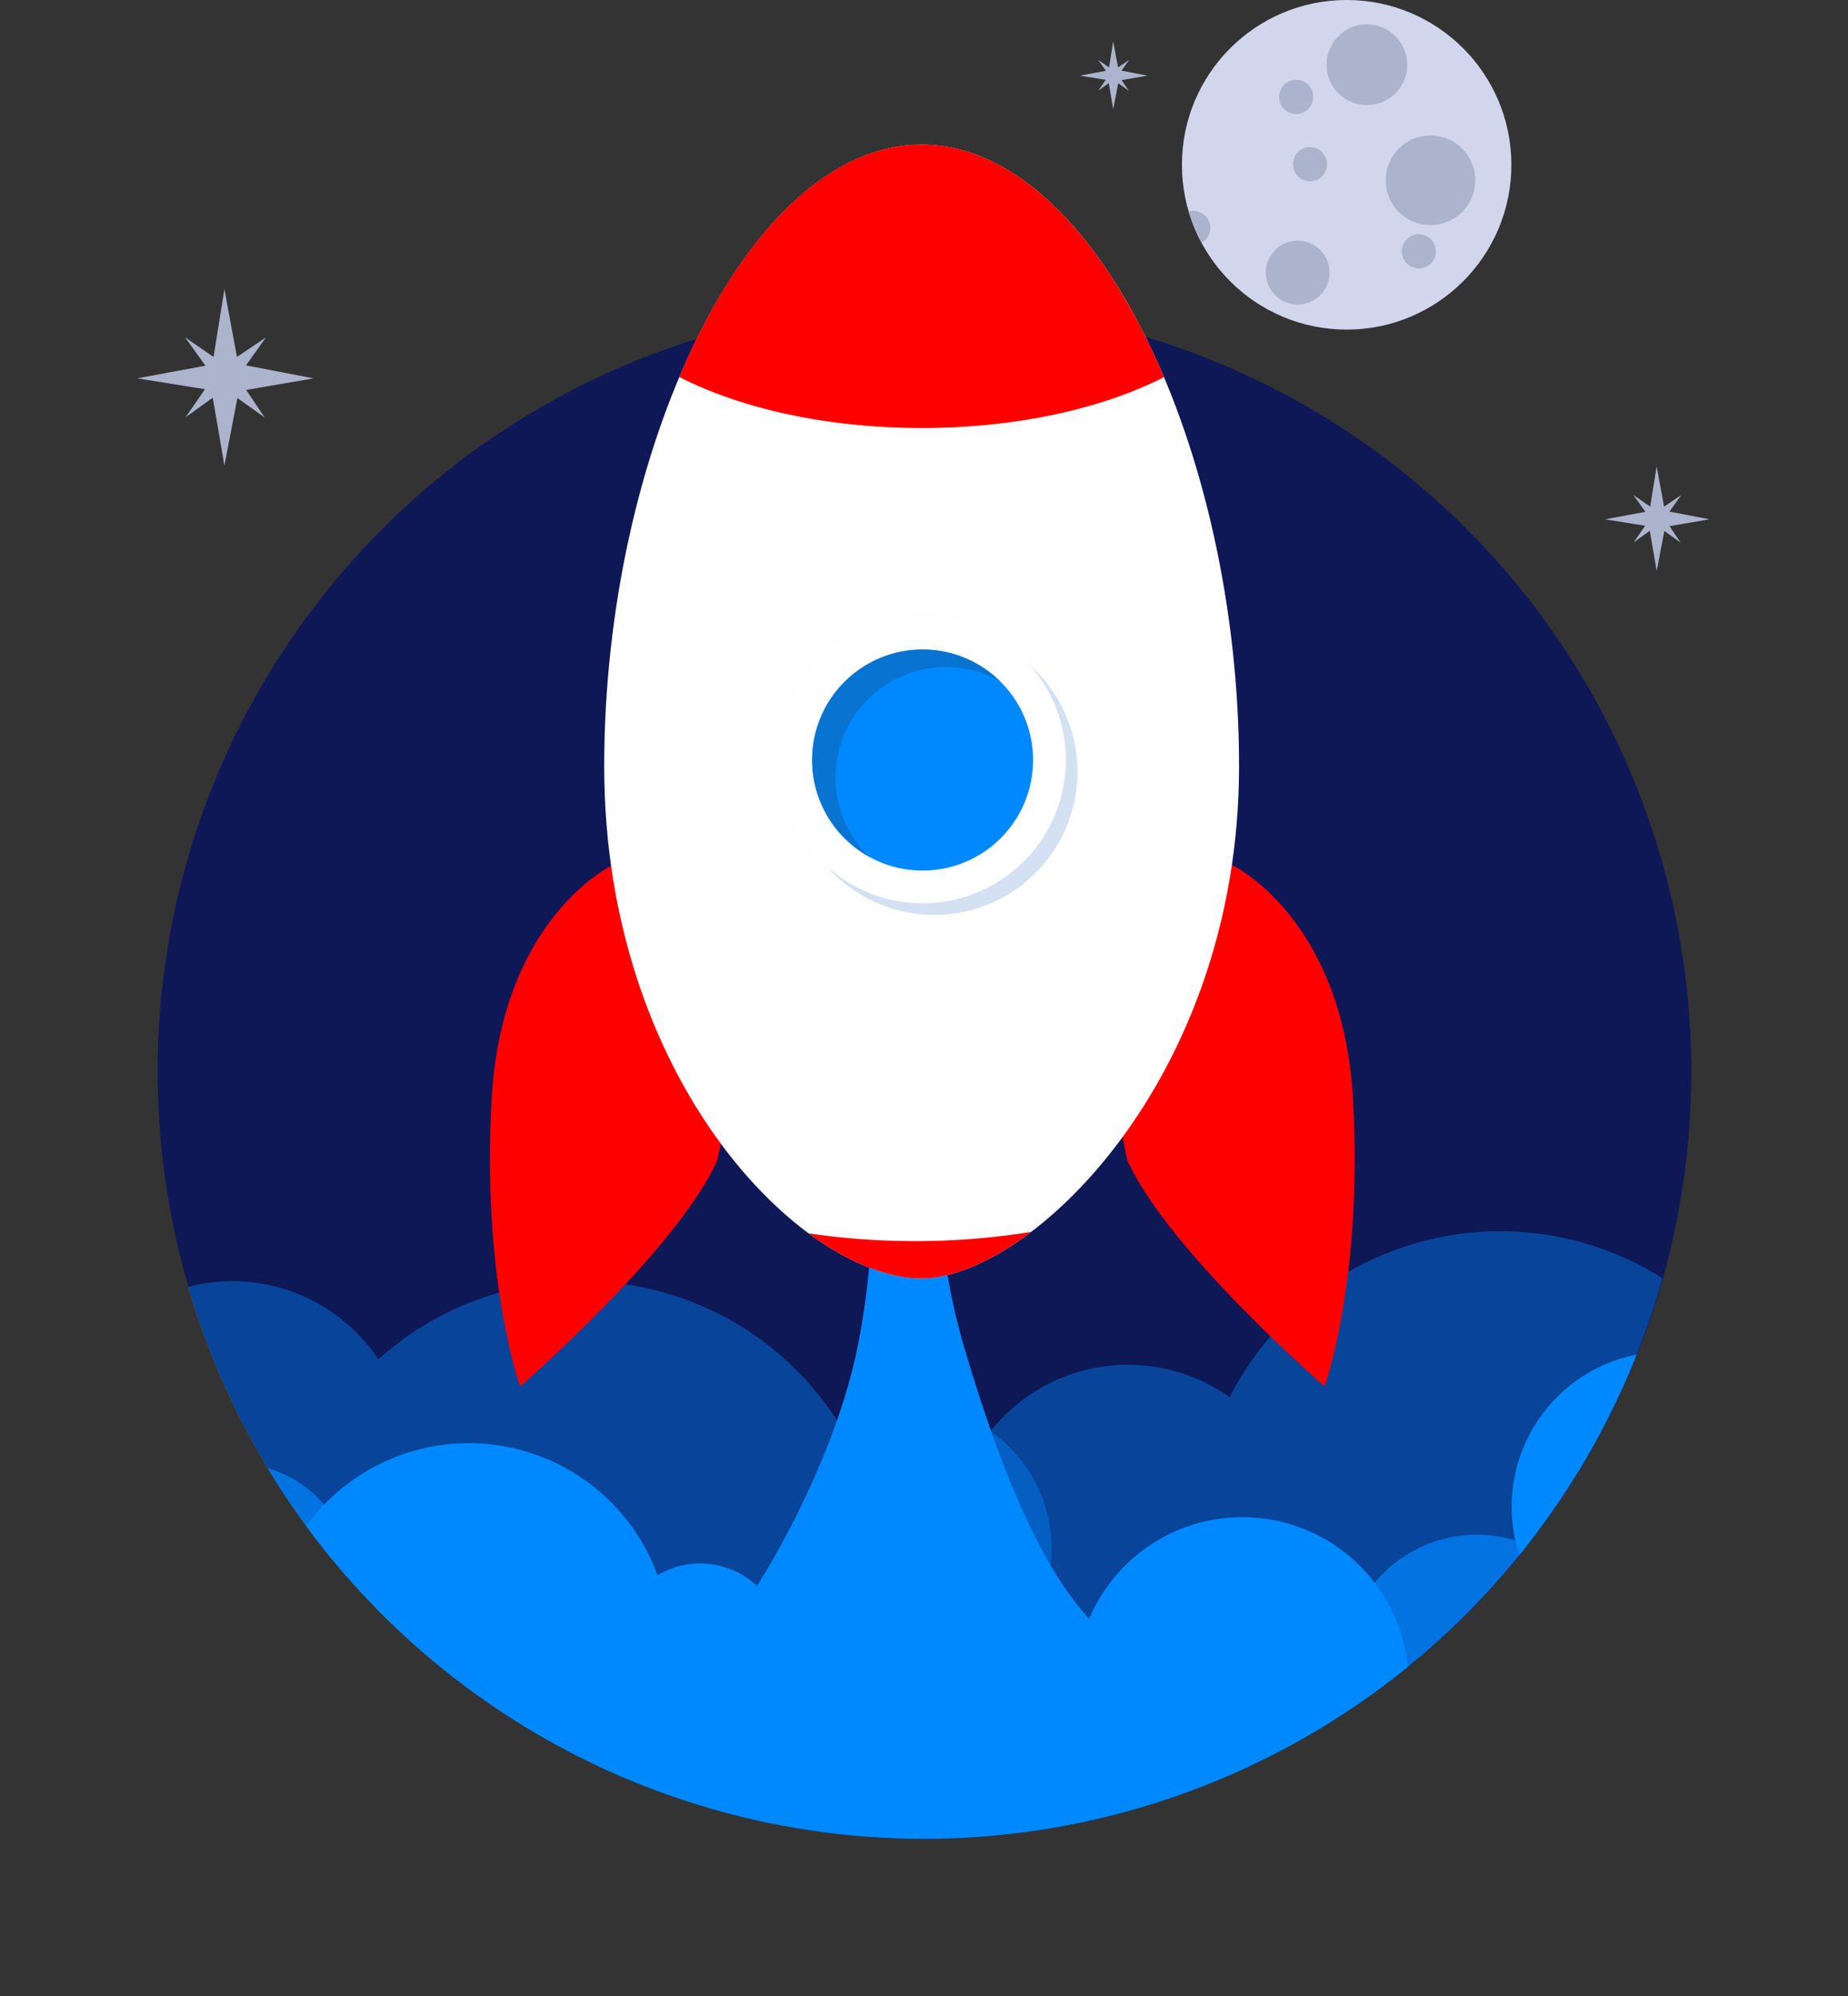<svg xmlns="http://www.w3.org/2000/svg" xmlns:xlink="http://www.w3.org/1999/xlink" width="163.928" height="176.993" viewBox="0 0 163.928 176.993"><rect x="0" y="0" width="163.928" height="176.993" fill="#333333" stroke="none"/><defs><clipPath id="a"><circle cx="68.013" cy="68.013" r="68.013" transform="translate(0 132.298) rotate(-76.554)" fill="#fff"/></clipPath></defs><g transform="translate(-679.622 -483.09)"><g transform="translate(679.622 483.09)"><circle cx="68.012" cy="68.012" r="68.012" transform="matrix(1, -0.017, 0.017, 1, 12.838, 28.149)" fill="#0e1857"/><g transform="translate(0 13.065)"><g transform="translate(0 0)" clip-path="url(#a)"><g transform="translate(5.022 80.193)"><path d="M766.546,751.715a12.649,12.649,0,0,0-6.164,1.6,26.929,26.929,0,0,0-40.842-5.673,15.585,15.585,0,1,0-8.648,23.628,26.934,26.934,0,0,0,52.083,5.349,12.706,12.706,0,1,0,3.57-24.9Z" transform="translate(-690.992 -720.369)" fill="#08f" opacity="0.4"/><path d="M940.854,732.373a12.644,12.644,0,0,0-5.186,3.7,26.927,26.927,0,0,0-40.168,9.313,15.587,15.587,0,1,0,.376,25.157,26.933,26.933,0,0,0,50.55-13.637,12.705,12.705,0,1,0-5.573-24.529Z" transform="translate(-791.44 -714.764)" fill="#08f" opacity="0.4"/><path d="M973.154,803.433A11.831,11.831,0,1,1,961.323,791.6,11.83,11.83,0,0,1,973.154,803.433Z" transform="translate(-835.321 -748.787)" fill="#08f" opacity="0.7"/><path d="M724.273,787.649a10.278,10.278,0,1,1-10.278-10.278A10.278,10.278,0,0,1,724.273,787.649Z" transform="translate(-698.096 -740.841)" fill="#08f" opacity="0.7"/><path d="M1010.734,768.607a13.754,13.754,0,1,1-13.754-13.754A13.754,13.754,0,0,1,1010.734,768.607Z" transform="translate(-854.156 -728.269)" fill="#08f"/><path d="M819.875,735.924a14.757,14.757,0,0,0-13.589,9c-4.508-4.857-8.105-13.835-11.294-24.751a58.94,58.94,0,0,1-1.305-25.511l-6.581.148s.936,14.161-1.283,25.585c-1.942,10-7.619,19.428-9.008,21.629a7.357,7.357,0,0,0-8.821-.948,17.828,17.828,0,1,0-7.98,21.641,12.165,12.165,0,0,0,23.04,3.987,12.161,12.161,0,0,0,10.82.5,12.165,12.165,0,0,0,19.561-3.252,14.753,14.753,0,1,0,6.439-28.027Z" transform="translate(-714.688 -694.663)" fill="#08f"/></g></g></g><g transform="translate(43.464 12.826)"><path d="M788.881,657.2s-9.789,4.643-10.7,20.69,2.523,25.534,2.523,25.534,13.827-12.01,17.46-19.984C798.167,683.44,804.625,658.31,788.881,657.2Z" transform="translate(-778.03 -593.315)" fill="red"/><path d="M913.736,657.2s9.789,4.643,10.7,20.69-2.522,25.534-2.522,25.534-13.827-12.01-17.46-19.984C904.451,683.44,897.991,658.31,913.736,657.2Z" transform="translate(-847.882 -593.315)" fill="red"/><g transform="translate(10.132)"><path d="M857.286,567.66c0,27.759-18.621,45.416-28.158,45.416-10.648,0-28.158-17.657-28.158-45.416s12.605-55.1,28.158-55.1S857.286,539.9,857.286,567.66Z" transform="translate(-800.97 -512.555)" fill="#fefefe"/><path d="M837.553,537.685c8.423,0,16.032-1.733,21.492-4.523-5.165-12.21-12.876-20.607-21.492-20.607s-16.329,8.4-21.494,20.607C821.52,535.952,829.129,537.685,837.553,537.685Z" transform="translate(-809.395 -512.555)" fill="#f86e3f"/><g transform="translate(15.542 41.859)"><path d="M863.907,622.374a12.7,12.7,0,1,1-12.7-12.7A12.7,12.7,0,0,1,863.907,622.374Z" transform="translate(-837.466 -608.635)" fill="#d4e1f3"/><path d="M861.567,620.033a12.7,12.7,0,1,1-12.7-12.7A12.7,12.7,0,0,1,861.567,620.033Z" transform="translate(-836.159 -607.329)" fill="#fff"/><path d="M862.335,623.708a9.8,9.8,0,1,1-9.8-9.8A9.8,9.8,0,0,1,862.335,623.708Z" transform="translate(-839.834 -611.003)" fill="#08f"/><path d="M844.808,625.258a9.791,9.791,0,0,1,14.588-8.542,9.794,9.794,0,1,0-11.649,15.533A9.767,9.767,0,0,1,844.808,625.258Z" transform="translate(-839.834 -611.003)" fill="#0873d1"/></g><path d="M856.114,513.655c.147-.043.295-.083.443-.121Q856.335,513.59,856.114,513.655Z" transform="translate(-831.759 -513.102)" fill="#fefefe"/><path d="M854.407,514.164c.15-.052.3-.1.449-.149C854.706,514.062,854.557,514.112,854.407,514.164Z" transform="translate(-830.805 -513.37)" fill="#fefefe"/><path d="M845.571,518.32q.306-.2.615-.393Q845.877,518.116,845.571,518.32Z" transform="translate(-825.872 -515.554)" fill="#fefefe"/><path d="M852.688,514.771c.156-.064.312-.126.469-.185C853,514.644,852.844,514.707,852.688,514.771Z" transform="translate(-829.846 -513.689)" fill="#fefefe"/><path d="M857.82,513.24c.149-.034.3-.065.448-.095C858.119,513.175,857.969,513.206,857.82,513.24Z" transform="translate(-832.711 -512.884)" fill="#fefefe"/><path d="M850.907,515.487c.175-.083.349-.163.525-.239C851.256,515.324,851.082,515.4,850.907,515.487Z" transform="translate(-828.851 -514.059)" fill="#fefefe"/><path d="M847.173,516.791q.718-.437,1.451-.794Q847.891,516.354,847.173,516.791Z" transform="translate(-826.767 -514.477)" fill="#fefefe"/><path d="M868.856,512.851c.156.022.312.044.468.071C869.168,512.9,869.013,512.873,868.856,512.851Z" transform="translate(-838.873 -512.72)" fill="#fefefe"/><path d="M870.607,513.144c.151.03.3.061.451.1C870.908,513.2,870.758,513.174,870.607,513.144Z" transform="translate(-839.85 -512.884)" fill="#fefefe"/><path d="M867.026,512.654c.172.013.344.027.515.047C867.371,512.681,867.2,512.667,867.026,512.654Z" transform="translate(-837.851 -512.61)" fill="#fefefe"/><path d="M859.531,512.923c.155-.027.31-.049.466-.071C859.841,512.873,859.686,512.9,859.531,512.923Z" transform="translate(-833.666 -512.721)" fill="#fefefe"/><path d="M862.983,512.578c.255-.015.511-.023.769-.023C863.494,512.555,863.238,512.563,862.983,512.578Z" transform="translate(-835.594 -512.555)" fill="#fefefe"/><path d="M861.253,512.7c.171-.02.343-.034.515-.047C861.6,512.667,861.424,512.681,861.253,512.7Z" transform="translate(-834.628 -512.61)" fill="#fefefe"/><path d="M830.044,530.221a35.04,35.04,0,0,1,2.587-3.1A35.04,35.04,0,0,0,830.044,530.221Z" transform="translate(-817.203 -520.686)" fill="#fefefe"/><path d="M824.541,541.242q.277-.459.558-.906Q824.817,540.784,824.541,541.242Z" transform="translate(-814.13 -528.067)" fill="#fefefe"/><path d="M825.923,539.112q.264-.417.534-.824Q826.187,538.694,825.923,539.112Z" transform="translate(-814.902 -526.923)" fill="#fefefe"/><path d="M827.289,537.063q.266-.4.537-.784Q827.555,536.665,827.289,537.063Z" transform="translate(-815.665 -525.801)" fill="#fefefe"/><path d="M828.661,535.071q.278-.4.563-.779Q828.94,534.676,828.661,535.071Z" transform="translate(-816.431 -524.691)" fill="#fefefe"/><path d="M843.982,519.462c.173-.126.349-.248.523-.368C844.331,519.214,844.155,519.335,843.982,519.462Z" transform="translate(-824.985 -516.206)" fill="#fefefe"/><path d="M816.075,557.767q.238-.562.483-1.114Q816.314,557.2,816.075,557.767Z" transform="translate(-809.404 -537.176)" fill="#fefefe"/><path d="M817.175,548.71a57.92,57.92,0,0,1,3.241-6.276A57.92,57.92,0,0,0,817.175,548.71Z" transform="translate(-810.018 -529.237)" fill="#fefefe"/><path d="M840.836,521.9c.161-.138.323-.272.486-.4Q841.078,521.7,840.836,521.9Z" transform="translate(-823.228 -517.549)" fill="#fefefe"/><path d="M839.264,523.24c.165-.151.33-.3.5-.445C839.594,522.94,839.429,523.089,839.264,523.24Z" transform="translate(-822.351 -518.272)" fill="#fefefe"/><path d="M872.325,513.532c.15.038.3.079.447.122C872.623,513.611,872.474,513.57,872.325,513.532Z" transform="translate(-840.81 -513.101)" fill="#fefefe"/><path d="M842.406,520.644c.164-.129.329-.254.495-.378C842.735,520.39,842.57,520.515,842.406,520.644Z" transform="translate(-824.105 -516.86)" fill="#fefefe"/><path d="M837.673,524.672q.263-.26.529-.508Q837.936,524.412,837.673,524.672Z" transform="translate(-821.462 -519.037)" fill="#fefefe"/><path d="M836.005,526.227q.3-.317.6-.621Q836.306,525.909,836.005,526.227Z" transform="translate(-820.531 -519.842)" fill="#fefefe"/><path d="M864.724,512.555c.257,0,.513.008.769.023C865.237,512.563,864.981,512.555,864.724,512.555Z" transform="translate(-836.566 -512.555)" fill="#fefefe"/><path d="M882.414,517.883q.327.2.65.416Q882.741,518.083,882.414,517.883Z" transform="translate(-846.443 -515.53)" fill="#fefefe"/><path d="M884.232,519.062q.277.188.551.387Q884.508,519.249,884.232,519.062Z" transform="translate(-847.458 -516.188)" fill="#fefefe"/><path d="M877.344,515.245c.181.078.36.161.54.246C877.7,515.406,877.525,515.323,877.344,515.245Z" transform="translate(-843.612 -514.057)" fill="#fefefe"/><path d="M878.981,515.993q.737.36,1.458.8Q879.717,516.353,878.981,515.993Z" transform="translate(-844.526 -514.475)" fill="#fefefe"/><path d="M900.866,536.171q.3.428.6.87Q901.167,536.6,900.866,536.171Z" transform="translate(-856.745 -525.741)" fill="#fefefe"/><path d="M889.024,522.768q.266.232.531.474Q889.29,523,889.024,522.768Z" transform="translate(-850.133 -518.257)" fill="#fefefe"/><path d="M890.547,524.138q.286.266.569.546Q890.833,524.4,890.547,524.138Z" transform="translate(-850.984 -519.022)" fill="#fefefe"/><path d="M892.044,525.579a34.937,34.937,0,0,1,3.881,4.657A34.906,34.906,0,0,0,892.044,525.579Z" transform="translate(-851.82 -519.827)" fill="#fefefe"/><path d="M885.884,520.238c.174.13.348.262.52.4C886.232,520.5,886.058,520.368,885.884,520.238Z" transform="translate(-848.38 -516.845)" fill="#fefefe"/><path d="M887.474,521.471q.259.209.516.427Q887.734,521.679,887.474,521.471Z" transform="translate(-849.268 -517.533)" fill="#fefefe"/><path d="M874.018,514.013c.152.048.3.1.455.151C874.321,514.112,874.17,514.061,874.018,514.013Z" transform="translate(-841.755 -513.369)" fill="#fefefe"/><path d="M842.007,730.94c3.526,2.608,7.049,4,10.034,4,2.715,0,6.167-1.435,9.717-4.124a65.158,65.158,0,0,1-19.751.129Z" transform="translate(-823.882 -634.414)" fill="red"/><path d="M875.689,514.584c.16.06.319.123.479.189C876.008,514.707,875.849,514.644,875.689,514.584Z" transform="translate(-842.688 -513.688)" fill="#fefefe"/><path d="M891.835,525.375l.092.09Z" transform="translate(-851.703 -519.713)" fill="#f86e3f"/><path d="M838.87,523.963c.057-.054.116-.107.174-.159C838.986,523.856,838.927,523.909,838.87,523.963Z" transform="translate(-822.131 -518.835)" fill="#f86e3f"/><path d="M840.39,522.581l.2-.169Z" transform="translate(-822.979 -518.058)" fill="#f86e3f"/><path d="M890.226,523.842l.142.131Z" transform="translate(-850.805 -518.857)" fill="#f86e3f"/><path d="M825.805,540.234l.052-.081Z" transform="translate(-814.836 -527.964)" fill="#f86e3f"/><path d="M816.059,559.191h0l.007-.017Z" transform="translate(-809.395 -538.584)" fill="#f86e3f"/><path d="M837.374,525.443c.044-.044.088-.086.132-.129C837.462,525.357,837.418,525.4,837.374,525.443Z" transform="translate(-821.295 -519.679)" fill="#f86e3f"/><path d="M841.936,521.289l.208-.167Z" transform="translate(-823.843 -517.338)" fill="#f86e3f"/><path d="M902.214,538.141l.016.024Z" transform="translate(-857.498 -526.841)" fill="#f86e3f"/><path d="M824.513,542.408l.012-.021Z" transform="translate(-814.115 -529.211)" fill="#f86e3f"/><path d="M817.169,556.647l0,0Z" transform="translate(-810.014 -537.171)" fill="#f86e3f"/><path d="M827.133,538.157l.069-.1Z" transform="translate(-815.578 -526.792)" fill="#f86e3f"/><path d="M828.5,536.154l.069-.1Z" transform="translate(-816.343 -525.676)" fill="#f86e3f"/><path d="M835.9,527.058l.045-.047Z" transform="translate(-820.474 -520.626)" fill="#f86e3f"/><path d="M900.832,536.124l.015.021Z" transform="translate(-856.726 -525.714)" fill="#f86e3f"/><path d="M829.935,534.209l.048-.066Z" transform="translate(-817.142 -524.608)" fill="#f86e3f"/><path d="M857.116,513.437c.1-.026.207-.053.311-.077C857.323,513.384,857.219,513.41,857.116,513.437Z" transform="translate(-832.318 -513.004)" fill="#f86e3f"/><path d="M862.419,512.628c.083-.006.166-.015.249-.02C862.585,512.613,862.5,512.622,862.419,512.628Z" transform="translate(-835.279 -512.585)" fill="#f86e3f"/><path d="M878.567,515.8c.061.029.122.055.183.085C878.689,515.856,878.628,515.83,878.567,515.8Z" transform="translate(-844.295 -514.367)" fill="#f86e3f"/><path d="M882.282,517.8l.058.037Z" transform="translate(-846.369 -515.483)" fill="#f86e3f"/><path d="M860.586,512.8c.1-.014.2-.029.295-.04C860.783,512.772,860.685,512.788,860.586,512.8Z" transform="translate(-834.255 -512.67)" fill="#f86e3f"/><path d="M858.835,513.071c.1-.02.2-.041.307-.059C859.039,513.03,858.937,513.05,858.835,513.071Z" transform="translate(-833.278 -512.81)" fill="#f86e3f"/><path d="M866.464,512.608c.083,0,.166.014.248.02C866.63,512.622,866.547,512.613,866.464,512.608Z" transform="translate(-837.537 -512.585)" fill="#f86e3f"/><path d="M875.048,514.356c.095.033.189.065.283.1C875.237,514.421,875.143,514.389,875.048,514.356Z" transform="translate(-842.33 -513.561)" fill="#f86e3f"/><path d="M871.628,513.361c.1.024.206.049.308.076C871.834,513.411,871.731,513.385,871.628,513.361Z" transform="translate(-840.421 -513.005)" fill="#f86e3f"/><path d="M868.193,512.761c.1.011.2.027.293.04C868.389,512.788,868.292,512.772,868.193,512.761Z" transform="translate(-838.503 -512.67)" fill="#f86e3f"/><path d="M876.773,515.011c.084.034.168.067.252.1C876.941,515.078,876.857,515.045,876.773,515.011Z" transform="translate(-843.293 -513.926)" fill="#f86e3f"/><path d="M869.916,513.012c.1.018.2.038.305.058C870.12,513.05,870.018,513.03,869.916,513.012Z" transform="translate(-839.465 -512.81)" fill="#f86e3f"/><path d="M845.167,518.939c.059-.041.119-.083.178-.123C845.286,518.856,845.226,518.9,845.167,518.939Z" transform="translate(-825.647 -516.051)" fill="#f86e3f"/><path d="M873.337,513.808c.1.029.2.059.3.091C873.537,513.867,873.437,513.837,873.337,513.808Z" transform="translate(-841.375 -513.255)" fill="#f86e3f"/><path d="M846.963,517.853c.03-.019.061-.04.093-.059C847.024,517.813,846.993,517.833,846.963,517.853Z" transform="translate(-826.649 -515.48)" fill="#f86e3f"/><path d="M850.457,515.88c.066-.032.133-.061.2-.092C850.59,515.819,850.523,515.848,850.457,515.88Z" transform="translate(-828.6 -514.36)" fill="#f86e3f"/><path d="M888.642,522.439l.169.145Z" transform="translate(-849.92 -518.074)" fill="#f86e3f"/><path d="M852.095,515.112c.088-.037.175-.072.262-.108C852.27,515.04,852.183,515.074,852.095,515.112Z" transform="translate(-829.515 -513.922)" fill="#f86e3f"/><path d="M843.526,520.076l.2-.15Z" transform="translate(-824.73 -516.67)" fill="#f86e3f"/><path d="M887.061,521.14l.182.146Z" transform="translate(-849.037 -517.348)" fill="#f86e3f"/><path d="M855.423,513.9c.1-.032.2-.062.305-.092C855.627,513.837,855.525,513.867,855.423,513.9Z" transform="translate(-831.373 -513.254)" fill="#f86e3f"/><path d="M883.886,518.824c.051.034.1.07.153.105C883.988,518.894,883.937,518.858,883.886,518.824Z" transform="translate(-847.265 -516.055)" fill="#f86e3f"/><path d="M885.479,519.938l.179.133Z" transform="translate(-848.154 -516.677)" fill="#f86e3f"/><path d="M853.751,514.456c.1-.036.193-.069.29-.1C853.944,514.387,853.847,514.42,853.751,514.456Z" transform="translate(-830.439 -513.559)" fill="#f86e3f"/><path d="M859.045,533.162a56.494,56.494,0,0,0-4.918-9.283l-.016-.024q-.295-.442-.6-.87l-.015-.021a34.939,34.939,0,0,0-3.881-4.657l-.092-.09q-.283-.28-.569-.546l-.142-.131q-.265-.242-.531-.474l-.169-.145q-.256-.219-.516-.428l-.182-.146c-.172-.136-.346-.269-.52-.4l-.179-.133q-.274-.2-.551-.387c-.051-.035-.1-.071-.153-.105q-.323-.216-.65-.416l-.058-.037q-.721-.438-1.458-.8c-.061-.03-.122-.056-.183-.085-.18-.085-.359-.168-.54-.246-.084-.036-.168-.069-.252-.1-.159-.065-.318-.129-.479-.189-.094-.035-.189-.068-.283-.1-.151-.053-.3-.1-.455-.151-.1-.032-.2-.061-.3-.091-.149-.043-.3-.083-.447-.122-.1-.026-.2-.052-.308-.076-.15-.035-.3-.066-.451-.1-.1-.02-.2-.041-.305-.058-.156-.027-.312-.049-.468-.071-.1-.013-.194-.029-.293-.04-.171-.02-.343-.034-.515-.047-.083-.006-.166-.015-.248-.02-.255-.015-.511-.023-.768-.023s-.514.008-.769.023c-.083,0-.166.014-.249.02-.172.013-.344.027-.515.047-.1.012-.2.026-.295.04-.156.021-.311.044-.466.071-.1.018-.205.039-.307.059-.15.03-.3.061-.448.095-.1.024-.208.05-.311.077-.148.038-.3.078-.443.121-.1.03-.2.06-.305.092-.15.047-.3.1-.449.149-.1.034-.193.067-.29.1-.158.058-.314.121-.469.185-.087.036-.174.07-.262.108-.176.076-.35.156-.525.238-.066.031-.132.06-.2.092q-.733.357-1.45.794c-.031.019-.062.039-.093.059q-.309.189-.615.393c-.06.04-.119.082-.178.123-.175.12-.35.241-.523.367-.067.049-.135.1-.2.15-.166.124-.331.249-.495.378l-.208.167c-.162.132-.325.265-.486.4l-.2.169c-.167.145-.332.294-.5.445-.058.053-.116.106-.174.159q-.266.248-.529.508c-.044.043-.088.085-.132.129q-.3.3-.6.62l-.046.047a35.057,35.057,0,0,0-2.587,3.1l-.048.066q-.284.384-.563.779l-.069.1q-.27.386-.537.784l-.069.1q-.27.406-.534.824l-.052.081q-.282.447-.558.905l-.012.021a57.907,57.907,0,0,0-3.241,6.276l0,0q-.244.551-.483,1.113l-.007.017c5.461,2.79,13.07,4.523,21.494,4.523S853.585,535.952,859.045,533.162Z" transform="translate(-809.395 -512.555)" fill="red"/></g></g><g transform="translate(104.844)"><circle cx="14.612" cy="14.612" r="14.612" fill="#d1d6ed"/><path d="M965.874,514.69a3.971,3.971,0,1,1-3.971-3.971A3.971,3.971,0,0,1,965.874,514.69Z" transform="translate(-939.855 -498.704)" fill="#acb3cc"/><path d="M964.188,532.054a1.514,1.514,0,1,1-1.514-1.514A1.515,1.515,0,0,1,964.188,532.054Z" transform="translate(-941.657 -509.77)" fill="#acb3cc"/><path d="M942.331,514.568a1.514,1.514,0,1,1-1.514-1.514A1.513,1.513,0,0,1,942.331,514.568Z" transform="translate(-929.455 -500.007)" fill="#acb3cc"/><path d="M939.55,501.056a1.514,1.514,0,1,1-1.514-1.514A1.514,1.514,0,0,1,939.55,501.056Z" transform="translate(-927.901 -492.463)" fill="#acb3cc"/><path d="M939.5,534.661a2.83,2.83,0,1,1-2.83-2.83A2.83,2.83,0,0,1,939.5,534.661Z" transform="translate(-926.404 -510.491)" fill="#acb3cc"/><path d="M953.211,491.991a3.576,3.576,0,1,1-3.576-3.576A3.576,3.576,0,0,1,953.211,491.991Z" transform="translate(-933.226 -486.251)" fill="#acb3cc"/><path d="M918.77,525.845a1.5,1.5,0,0,0-.407.062,14.59,14.59,0,0,0,1.138,2.77,1.509,1.509,0,0,0-.731-2.832Z" transform="translate(-917.763 -507.149)" fill="#acb3cc"/></g></g><path d="M1007.7,582.446l3.547-.609-3.555-.682,1.044-1.466-1.519,1.022-.661-3.565-.572,3.568-1.5-1.039,1.076,1.5-3.587.665,3.564.571-1.018,1.472,1.427-1.026.612,3.568.681-3.551,1.436,1.023Z" transform="translate(-179.98 -52.703)" fill="#acb3cc"/><path d="M716.843,550.493l5.986-1.027-6-1.151,1.762-2.474-2.563,1.725-1.115-6.015-.964,6.02-2.534-1.754,1.816,2.526-6.054,1.122,6.014.963-1.719,2.484,2.408-1.731,1.033,6.02,1.15-5.992,2.424,1.726Z" transform="translate(-15.385 -32.828)" fill="#acb3cc"/><path d="M812.833,486.193l2.3-.395-2.307-.443.677-.952-.985.664-.429-2.314-.371,2.315-.975-.674.7.972-2.328.432,2.313.37-.661.955.926-.666.4,2.315.442-2.3.932.664Z" transform="translate(-33.719 4)" fill="#acb3cc"/></g></svg>